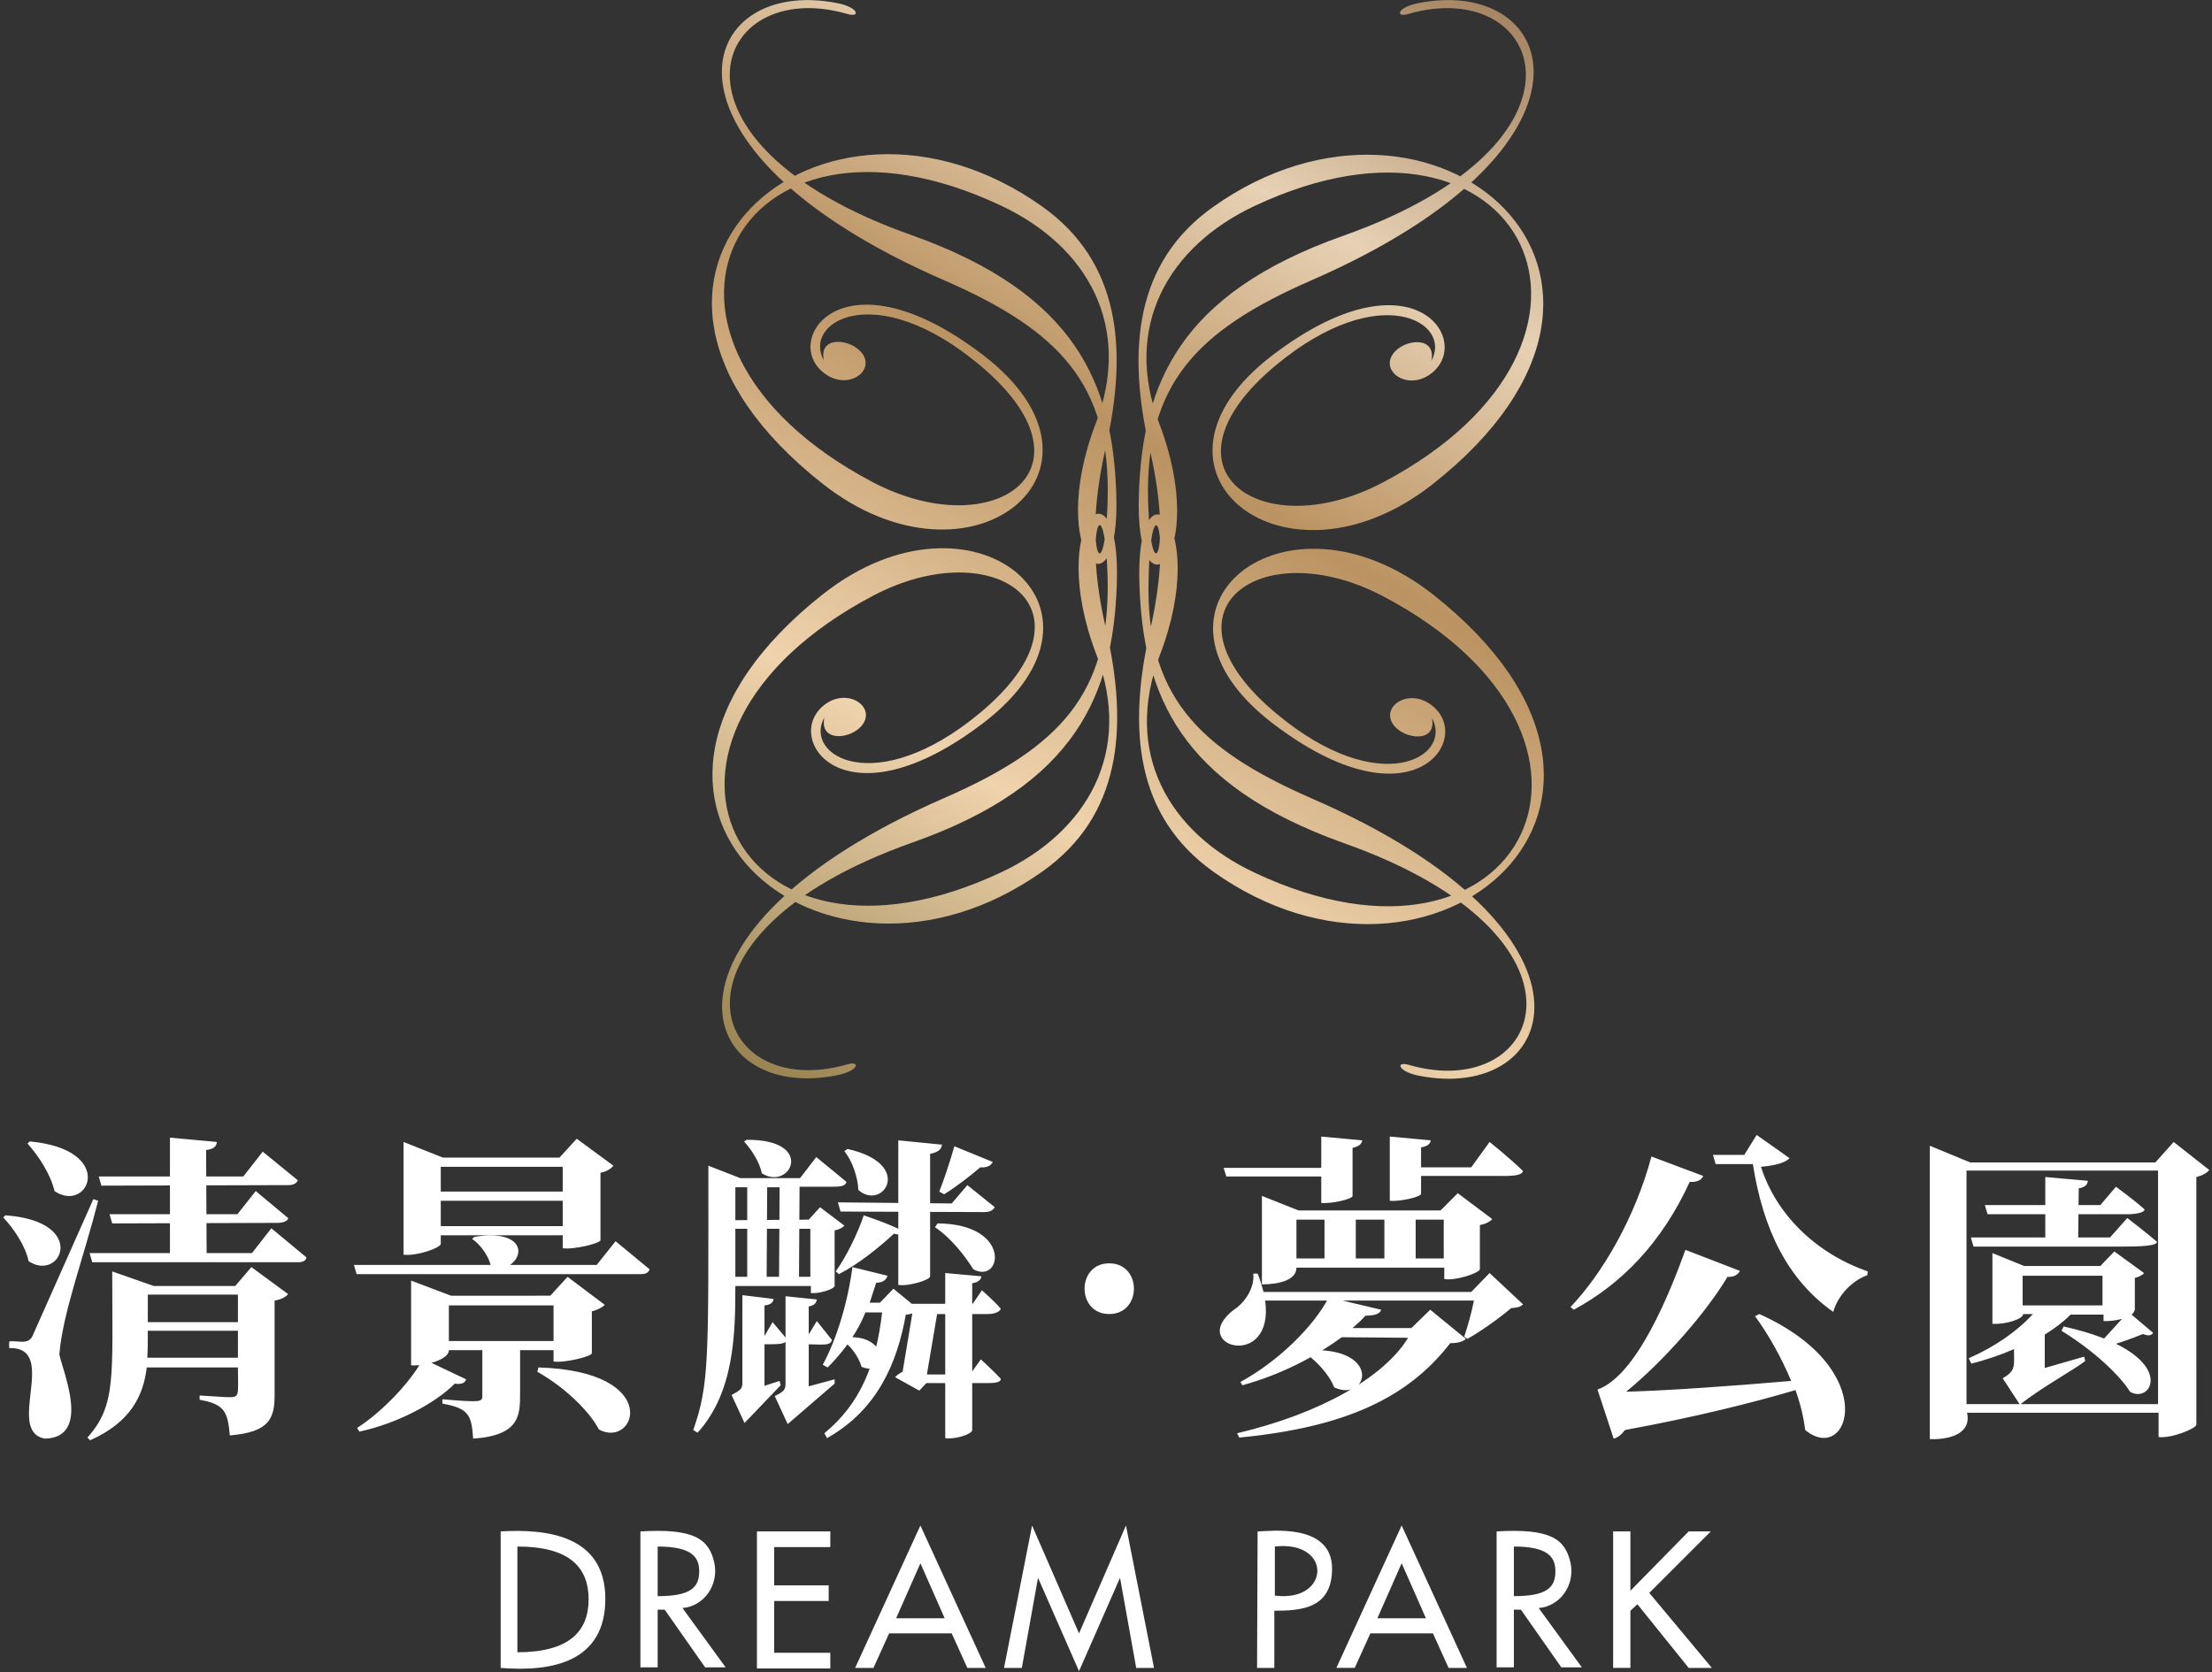 <svg width="410" height="310" viewBox="0 0 410 310" fill="#FFF" xmlns="http://www.w3.org/2000/svg">
<rect x="0" y="0" width="410" height="310" fill="#333333" stroke="none"/>
<linearGradient id="SVGID_1_" gradientUnits="userSpaceOnUse" x1="147" y1="206" x2="270" y2="-6">
	<stop  offset="0" style="stop-color:#95804E"/>
	<stop  offset="0.29" style="stop-color:#EFD3AD"/>
	<stop  offset="0.57" style="stop-color:#BB9362"/>
	<stop  offset="0.78" style="stop-color:#E7D1B4"/>
	<stop  offset="1" style="stop-color:#A1805D"/>
</linearGradient>
<path fill="url(#SVGID_1_)" d="M204.9,83.2c4.3-18.7,2.6-34.7-11.7-44.9c-40.9-29.1-89.7,12.8-40.7,51.4c27.6,21.7,57.4-2.7,29.7-23.9
	c-25.4-19.4-36.9-3.5-30,2.9c4.4,4.1,10.2,0.3,7.6-3.2c-2-2.7-8.1-3.4-7.1,1.3c-4-7.1,9.5-15.3,28.8,0.8
	c23.1,19.2,2.8,33.6-19.7,21.8c-50-26.3-26-74.7,23.7-51.3c16,7.5,24.5,22.3,17.6,40.4c-9.5,24.8,4.7,37.2,3.8,12.9
	c-0.7-20.1-7.3-36.9-37.9-47.8C120,26.3,132-4.7,157.1,2.6c2.4,0.7,2.1-1.2-1.8-2C128.9-4.7,118,27.2,175.1,52
	c21.3,9.3,30.8,19.3,30.2,40.7C204.8,111,200.7,101.6,204.9,83.2z M205.3,107.2c0.5,21.4-8.9,31.4-30.2,40.7
	c-57.1,24.9-46.1,56.8-19.8,51.4c3.9-0.8,4.2-2.7,1.8-2c-25.1,7.3-37.1-23.7,12-41.1c30.6-10.8,37.2-27.7,37.9-47.8
	c0.9-24.3-13.3-12-3.8,12.9c6.9,18.1-1.7,32.9-17.6,40.4c-49.7,23.4-73.7-25-23.7-51.3c22.5-11.8,42.8,2.6,19.7,21.8
	c-19.3,16-32.8,7.9-28.8,0.8c-1,4.7,5.1,4.1,7.1,1.3c2.5-3.5-3.3-7.2-7.6-3.2c-6.9,6.4,4.6,22.3,30,2.9
	c27.7-21.2-2.1-45.6-29.7-23.9c-49,38.6-0.2,80.5,40.7,51.4c14.3-10.2,16-26.2,11.7-44.9C200.7,98.3,204.8,89,205.3,107.2z
	 M212.8,92.7c-0.5-21.4,8.9-31.4,30.2-40.7c57.1-24.9,46.1-56.7,19.8-51.4c-3.9,0.8-4.2,2.7-1.8,2c25.1-7.3,37.1,23.7-12,41.1
	c-30.6,10.8-37.2,27.7-37.9,47.8c-0.9,24.3,13.3,12,3.8-12.9c-6.9-18.1,1.7-32.9,17.6-40.4c49.7-23.4,73.7,25,23.7,51.3
	c-22.5,11.8-42.8-2.6-19.7-21.8c19.3-16,32.8-7.9,28.8-0.8c1-4.7-5.1-4.1-7.1-1.3c-2.5,3.5,3.3,7.2,7.6,3.2c6.9-6.4-4.6-22.3-30-2.9
	c-27.7,21.2,2.1,45.6,29.7,23.9c49-38.6,0.2-80.5-40.7-51.4c-14.3,10.2-16,26.2-11.7,44.9C217.4,101.6,213.3,111,212.8,92.7z
	 M213.2,116.7c-4.3,18.7-2.6,34.7,11.7,44.9c40.9,29.1,89.7-12.8,40.7-51.4c-27.6-21.7-57.4,2.7-29.7,23.9
	c25.4,19.4,36.9,3.5,30-2.9c-4.4-4.1-10.2-0.3-7.6,3.2c2,2.7,8.1,3.4,7.1-1.3c4,7.1-9.5,15.3-28.8-0.8
	c-23.1-19.2-2.8-33.6,19.7-21.8c50,26.3,26,74.7-23.7,51.3c-16-7.5-24.5-22.3-17.6-40.4c9.5-24.8-4.7-37.2-3.8-12.9
	c0.7,20.1,7.3,36.9,37.9,47.8c49.1,17.4,37.1,48.4,12,41.1c-2.4-0.7-2.1,1.2,1.8,2c26.4,5.3,37.3-26.6-19.8-51.4
	c-21.3-9.3-30.8-19.3-30.2-40.7C213.3,89,217.4,98.3,213.2,116.7z"/>
<path d="M1,225.3c15.5,1.1,10.3,12.5,4.3,8.5c-0.6-2.9-2.8-6.1-4.7-8.1 M17.3,222.3l0.9,0.3l0,0
	c-2.8,10.9-6.6,20.9-7.2,28.5c0.7,3.3,5.9,15.3-2.6,15.6c-7.6-1.2,2.7-17-6.7-16.8v-1.2c1.5-0.3,3.6,0.8,4.4-1.2 M5.5,211.6
	c16.3,1.5,10.9,13.5,4.6,9.2c-0.7-3.1-3-6.6-5-8.8 M50.9,258.6c0,4.4-1,6.9-8.3,7.5c-0.4-4.3-0.9-5.8-5.6-6.6v-0.8l4.8,0.3
	c2.8,0.1,2.3,0,2.3-5.5H27.2c-0.6,5-2.8,10.1-10.5,13.5l-0.5-0.5c5.4-6,4.6-11.4,4.6-30.8l7.7,2.7h15.1l3-3.5l0,0l6.8,5
	c-0.4,0.5-1.2,1-2.5,1.2 M20.8,226.8l-0.5-1.7H44l3.4-4.3l6,5c0,0.6-1.1,0.9-1.9,0.9 M38.3,232.3h8.4l3.6-4.6l6.5,5.4
	c-0.1,0.7-0.8,0.9-1.6,0.9H17.1l-0.5-1.7h14.9v-21.4l8.7,0.8c-0.1,0.8-0.5,1.3-2,1.5 M18.8,219.8l-0.5-1.7h26.8l3.6-4.6l6.5,5.3
	c-0.2,0.6-0.9,0.9-1.7,0.9 M44.1,251.7v-5H27.4c0,1.4,0,3.6-0.1,5 M44.1,245.1V240H27.4v5.1 M66.1,236.2l-0.5-1.7h45l3.5-4.4
	l6.3,5.2c-0.2,0.7-0.8,0.9-1.7,0.9 M87.9,229.3c10.7-1.8,10,5.7,3.1,6.5c0.4-1.8-1.8-5.1-3.5-6.1 M102,240.2l3.2-3.5l6.9,5.2
	c-0.4,0.4-1.2,0.9-2.4,1.2v7.8c-0.2,0.6-5.1,1.8-7.1,1.5v-2.1h-6.2v8c0,4,0,7.8-8.7,8.4c-0.3-4.4-0.8-5.6-5.7-6.5v-0.8
	c7.1,0.6,7.4,0.5,7.4-0.6v-8.5h-6.2c0,1.9-4.9,3-7,2.8v-15.7l7.4,2.8 M86.4,255.7c-0.2,0.6-0.7,1-2.1,0.8
	c-3.7,3.7-10.7,7.4-17.7,8.9l-0.4-0.7c4.6-2.9,10.1-8.7,12.2-12.8 M81.7,229v1.6c0,0.7-4.4,2.3-6.9,2v-20.9l7.3,2.9h21.6l3.2-3.5
	l6.8,5c-0.4,0.5-1.2,1.1-2.4,1.3v12.5c0,0.6-5,1.8-7,1.5V229 M104.3,220.9v-4.6H81.7v4.6 M104.3,227.3v-4.7H81.7v4.7 M102.6,248.6
	V242H83.2v6.6 M99.8,253.5L99.8,253.5c23.3,0.7,18,15.2,11.2,11.5c-1.4-2.8-5.6-7.4-11.4-10.7 M143.2,245.1l2.6,3.1c0,1.1-1.4,1-5,1
	 M137.6,240.1l5.8,0.7c-0.1,0.6-0.5,1.1-1.7,1.2l0,14.9l2.8-0.9l0.2,0.8l-6.7,7l-2.4-5.2c1.7-0.9,2-1.2,2-2.2 M151.4,244.9l2.8,3.5
	c-0.3,1.2-1.7,0.8-5.4,0.8 M145.6,240.3l5.8,0.6c-0.1,0.7-0.5,1.1-1.5,1.3V257l4.8-1.3l0,0.8l0,0L146,264l-2.4-5.2
	c1.7-0.8,2-1.2,2-2.3 M138.4,211.3c12.9-0.1,8.1,9.6,2.8,6.2c-0.4-2.1-2-4.5-3.3-5.9 M144.5,220.1h-2.3l-0.1,16.6h2.3 M136.3,227.8
	v8.9h2.2v-16.6h-2.2v6.1l13.6-0.1l2.1-2.3l4.5,3.4c-0.3,0.4-0.9,0.7-1.8,0.9v10.3c-0.1,0.6-3,1.5-4.4,1.3v-1.3h-14
	c0,8.9-0.2,19.7-7,27.2l-0.8-0.5c3-8.6,2.8-13.1,2.8-49l5.9,2.3h11.1l3-3.9l5.6,4.6c-0.2,0.8-1.1,0.9-2.7,0.9h-6l-0.1,16.7h2.1v-8.9
	 M166.5,211.4l8.1,0.8c-0.1,0.8-0.6,1.4-2.2,1.7v22.7c0,0.7-4,1.9-5.9,1.6 M154.9,235.7c1.9-2.6,4.1-7.1,5.2-10.4
	c9.6,3.3,9,4.2,5.6,3.4c-2.7,2.5-6.5,5.6-10.2,7.5 M155.8,224.6l-0.5-1.7l21.1,0.2l2.9-3.4l5.1,4.1c-0.4,0.5-0.7,0.9-2,0.9
	 M157.1,213c12.5,2.8,6.5,11.6,2,7.6c-0.1-2.5-1.2-5.5-2.6-7.2 M159.7,253.4c-0.5-1.8-2.3-4.6-4.4-5.2
	C164.6,246.1,165.4,255.6,159.7,253.4z M171.8,254.8h8l2-2.8c0,0,2.3,2.1,3.7,3.6c0,0.8-1.5,0.8-2.8,0.8h-11l-1.3,1.4l-4.5-2.5
	c0.4-0.4,0.8-0.7,1.4-1l1.8-10.8c-0.4,0.1-0.7,0.2-1.2,0.2c-1.6,8.9-5.2,17.6-14.6,22.9l-0.5-0.9c6.7-5.5,9.6-12.8,10.7-22.4h-3.1
	c-2,5.1-5.7,8.9-7,10.2l-0.9-0.5c2.5-4.6,4.6-11.3,5.5-18.1l6.5,1.6c-0.2,0.7-0.8,1.3-2.1,1.3c-0.4,1.2-0.8,2.5-1.2,3.7h1.9l2.5-2.6
	l3.4,2.8h11.3l1.7-2.5c0,0,2.2,1.9,3.5,3.4c-0.2,0.6-1.1,1-2.5,1h-9.3 M180.2,265.1c0,0.8-3.3,1.8-5,1.5V236l6.7,0.6
	c-0.1,0.7-0.6,1.1-1.7,1.3 M173.8,226.8c13.9,0.1,11.9,11.4,6.6,8.5c-1.5-2.4-4-5.7-7.1-7.8 M184,215.4c-0.3,0.7-1.1,1.1-2.3,1
	c-2.1,1.8-4.6,3.7-6.7,5l-0.9-0.5c0.8-2,1.9-5.3,2.8-8.4 M205.6,234.2c6.1,0,6.1,9.4,0,9.4S199.5,234.2,205.6,234.2z M272.7,239.5
	l3.4-3.5l6.2,5.8c-0.5,0.5-1,0.6-2.2,0.7c-2.1,1.8-5.6,4.3-8.1,5.7l-0.6-0.4c0.6-1.8,1.4-4.6,1.8-6.7h-38.7
	c1.8,13.1-14.6,8.5-5.8,1.7c1.8-1.1,3.9-3.9,3.6-6.7h0.8c0.5,1.2,0.8,2.3,1.1,3.4 M244.9,216.5v-5.8l7.6,0.7
	c-0.1,0.6-0.5,1.1-1.8,1.4v8.9c0,0.6-4,1.5-5.8,1.3v-4.9h-17.6l-0.5-1.6 M267,224.4l3.2-3.2l6.4,4.8c-0.4,0.4-1.1,0.9-2.3,1.1v8.2
	c-0.1,0.7-4.6,2.2-6.6,1.8V235h-27.4c0,2.3-3.2,3.1-6.4,3.1v-16.4l6.8,2.7 M245.5,226.1h-5.2v7.2h5.2 M247.3,257.2
	c-0.9-2.4-3.7-5.5-6.2-6.8C256.5,249,253.8,260.2,247.3,257.2z M248.7,247.9c-5.5,4-11.6,7-18.4,8.9l-0.4-0.6
	c7-3.8,13.6-10.3,16.4-15.7l9.7,2.3c-0.2,0.7-1,1.1-2.9,1.1c-0.7,0.8-1.5,1.5-2.4,2.3h10.9l3.5-3.4l6.6,5.4
	c-0.5,0.5-1.4,0.8-2.9,0.8c-7.8,10.1-19.4,15.6-39.1,17.5l-0.4-0.8C245,262,256.6,255.2,261,248 M256.6,226.1h-5.3v7.2h5.3
	 M263.4,218l0,3.3c0,0.6-4,1.5-5.8,1.3v-11.9l7.6,0.7c-0.1,0.6-0.5,1.1-1.8,1.3v3.7h9.3l3.4-4.7c0,0,4,3.2,6.2,5.4
	c-0.3,1-2.7,0.9-4.8,0.9 M267.6,226.1h-5.2v7.2h5.2 M315.7,218c-0.3,0.7-1.1,1.2-2.5,1.1c-5.2,11.3-12.6,18.9-21.5,23.7l-0.6-0.5
	c6-6.3,12-16.7,15-27.9 M322.5,235.6c-0.3,0.6-1,1.2-2.3,1.1c-4,6.7-11.9,15.7-18.8,21.3c7.5-0.2,19-1,30.6-2
	c-1.8-4.3-4.2-8.6-6.7-12l0.8-0.4l0,0c22.9,10.3,16.6,28.2,8.5,21.5c-0.3-2.4-0.9-4.9-1.8-7.4c-7.8,2.3-18.5,5-31.6,7.4
	c-0.6,0.8-1.3,1.4-2.1,1.6l-3-9.1c7.3-2.6,13.4-17.9,16.3-25.9 M318,215.8l-0.5-1.7h5.8l2.3-3.7l6.1,4.3c-0.8,0.9-2.9,1.4-5.3,1.6
	c2.7,8.5,9.8,15.9,19.8,19.4l-0.1,0.7c-3,1.1-5.5,3.9-6.3,6.8c-8.4-5.9-13-15.2-14.9-27.4 M407.1,264.1c0,0.7-4.6,2.6-7,2.3v-4.5
	h-35.5c0.8,3.5-2.5,5-6.9,4.9v-54.4l7.5,3.1h34.3l3.4-3.8l6.6,5.2c-0.4,0.5-1.2,1-2.4,1.3 M400,217h-35.5v43.3H400 M389.3,234.7
	l2.6-2.7l5.5,4c-0.3,0.4-0.9,0.7-1.7,0.9v5.7c0,1.9-4.4,2.4-5.8,2.3v-1.2h-6.1c-1.4,1.4-3,2.6-4.8,3.7v6.2l7.3-2.1l0.2,0.8
	c-2,1.6-8.1,4.9-12.1,8.1l-3.2-4.9c2.5-1.4,2.1-2.3,2.1-5.4c-2.5,1.1-5.2,2-7.9,2.7l-0.5-1c4.8-2.1,9-5,11.9-8.2H375
	c0,1-3.6,2-5.7,1.8v-13.1l5.9,2.4 M399.1,247.1c-0.4,0.5-0.9,0.6-1.9,0.2c-1.2,0.5-6.5,2.6-8.8,2.6l6.1-6.7 M382.5,245.9
	c21.8,4.9,16.6,14.7,12.3,12.1c-1.7-2.8-6.5-7.5-12.7-11.3 M368.4,225.1l-0.5-1.7h21.4l2.9-3.4c0,0,3.3,2.4,5.3,4.2
	c0,0.6-1.6,0.9-3.3,0.9 M385.2,229.4h5.9l3.2-3.6l0,0c0,0,3.4,2.6,5.5,4.4c0,0.8-3.1,0.9-7,0.9h-27l-0.5-1.7h13.8v-11.2l7.9,0.7
	c-0.1,0.7-0.5,1.2-1.7,1.4 M389.7,242v-5.5h-14.8v5.5 M92.8,283.9c8.3-0.5,19.4,0.6,19.4,12.5c0,11.6-9.7,13.6-19.4,12.8
	 M95.9,306.3L95.9,306.3c9.5,0,13.2-3.8,13.2-9.8s-3.6-9.8-13.2-9.8 M277.4,283.9c10-0.6,12.7,1.4,13.7,5.8c0.9,4.2-2,8.1-5.9,8.4
	l8,11h-3.8l-7.5-10.7h-1.3v10.7h-3.2 M280.6,295.9c6.1,0,7.7-1.6,7.7-4.6c0-2.6-1.3-4.6-7.7-4.6 M140.3,283.9h13.6v2.9h-10.4v7.1
	h10.1v2.9h-10.1v9.6h10.4v2.9h-13.6 M259.8,282.8l12.1,26.4h-3.4l-2.9-6.4H254l-2.9,6.4h-3.4 M255.3,300h9l-4.5-10.2 M118.7,283.9
	c10-0.6,12.7,1.4,13.7,5.8c0.9,4.2-2,8.1-5.9,8.4l8,11h-3.8l-7.5-10.7h-1.3v10.7h-3.2 M121.9,295.9c6.1,0,7.7-1.6,7.7-4.6
	c0-2.6-1.3-4.6-7.7-4.6 M170.6,282.8l12.1,26.4h-3.4l-2.9-6.4h-11.6l-2.9,6.4h-3.4 M166.1,300h9l-4.5-10.2 M191.3,282.8l8.7,20
	l8.7-20l5.2,26.4h-3.3l-3-16.7l-7.6,17.3l-7.6-17.3l-3,16.7h-3.3 M233.1,283.9c2,0,13.8-1.7,13.8,6.9c0,7.4-5.7,7.8-10.7,7.8v10.6
	H233 M236.3,295.8c10.3,1.3,10.7-10.3,0-9.1 M299,283.9h3.2v11l10.8-11h4.1l-11.4,11.4l11.6,13.9H313l-9.5-11.8l-1.3,1.2v10.6H299"
	/>
</svg>
